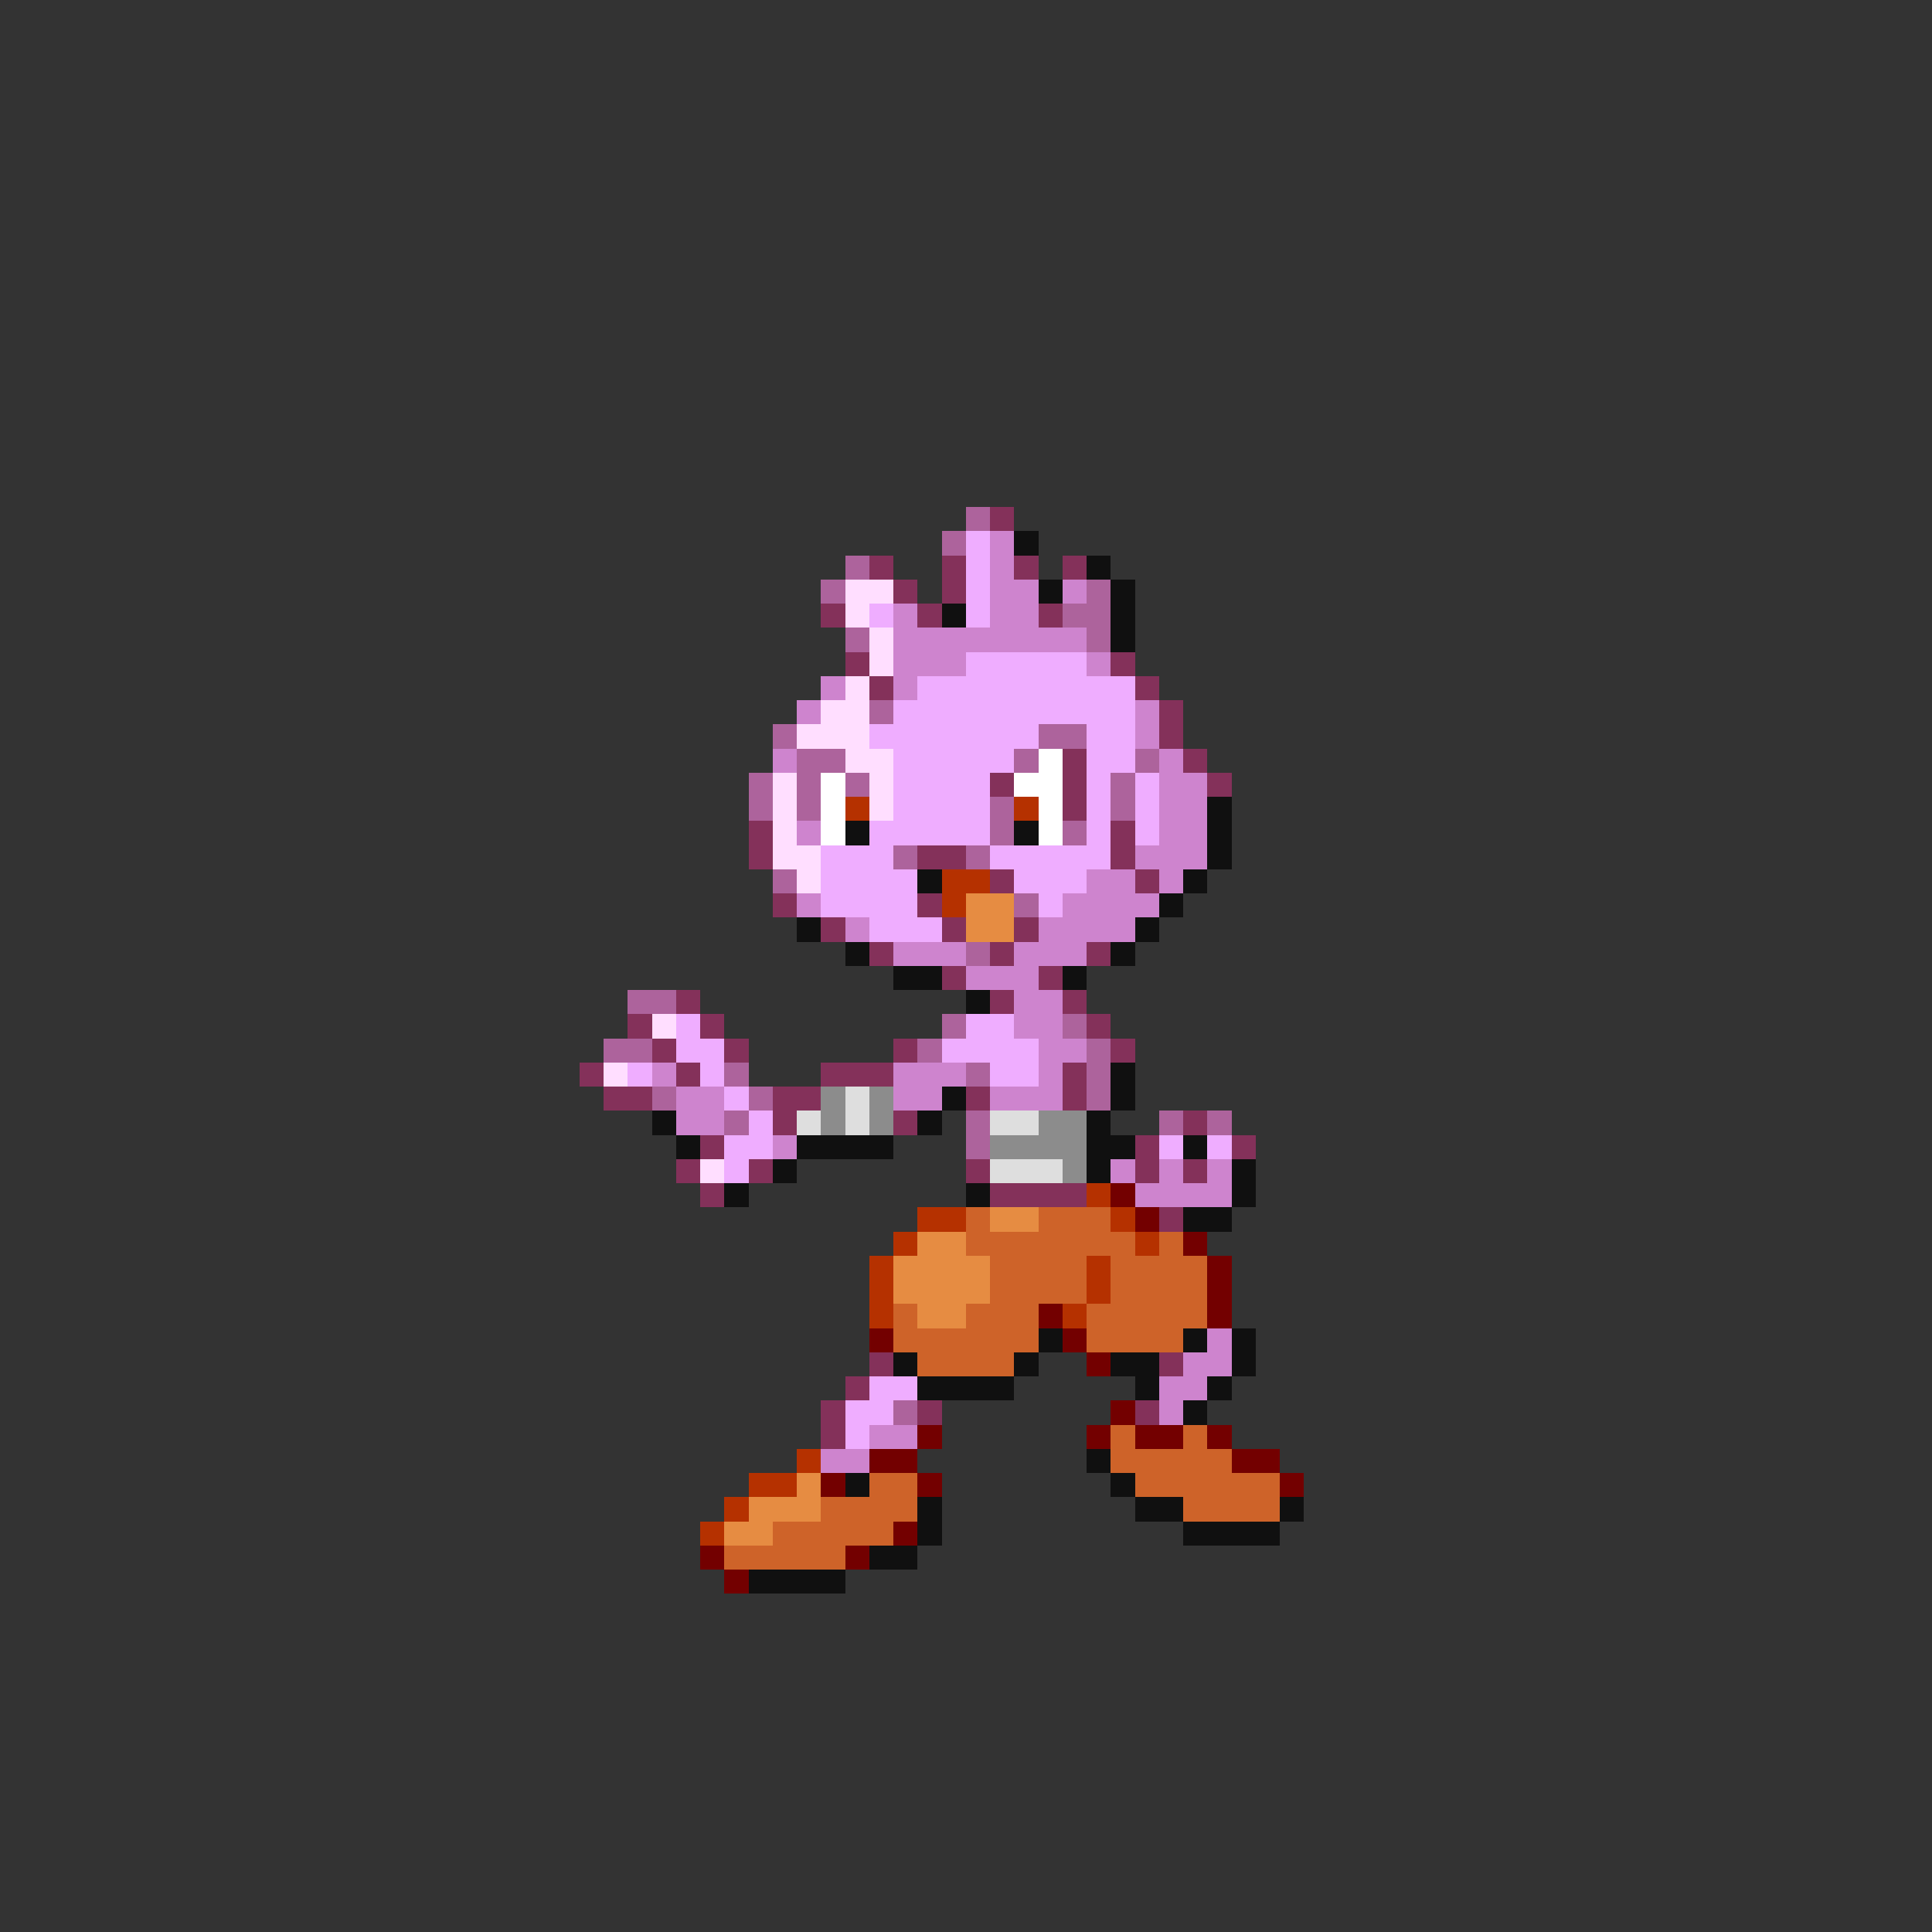 <svg xmlns="http://www.w3.org/2000/svg" viewBox="0 -0.5 80 80" shape-rendering="crispEdges">
<rect x="0" y="-0.5" width="80" height="80" fill="#333333" stroke="none"/>
<path stroke="#ad639c" d="M40 21h1M39 22h1M35 23h1M34 24h1M45 24h1M44 25h2M35 26h1M45 26h1M36 29h1M32 30h1M43 30h2M33 31h2M42 31h1M47 31h1M31 32h1M33 32h1M35 32h1M46 32h1M31 33h1M33 33h1M41 33h1M46 33h1M41 34h1M44 34h1M37 35h1M40 35h1M32 36h1M42 37h1M40 39h1M26 41h2M39 42h1M44 42h1M25 43h2M38 43h1M45 43h1M30 44h1M40 44h1M45 44h1M27 45h1M31 45h1M45 45h1M30 46h1M40 46h1M48 46h1M50 46h1M40 47h1M37 58h1" />
<path stroke="#84315a" d="M41 21h1M36 23h1M39 23h1M42 23h1M44 23h1M37 24h1M39 24h1M34 25h1M38 25h1M43 25h1M35 27h1M46 27h1M36 28h1M47 28h1M48 29h1M48 30h1M44 31h1M49 31h1M41 32h1M44 32h1M50 32h1M44 33h1M31 34h1M46 34h1M31 35h1M38 35h2M46 35h1M41 36h1M47 36h1M32 37h1M38 37h1M34 38h1M39 38h1M42 38h1M36 39h1M41 39h1M45 39h1M39 40h1M43 40h1M28 41h1M41 41h1M44 41h1M26 42h1M29 42h1M45 42h1M27 43h1M30 43h1M37 43h1M46 43h1M24 44h1M28 44h1M34 44h3M44 44h1M25 45h2M32 45h2M40 45h1M44 45h1M32 46h1M37 46h1M49 46h1M29 47h1M47 47h1M51 47h1M28 48h1M31 48h1M40 48h1M47 48h1M49 48h1M29 49h1M41 49h4M48 50h1M36 56h1M48 56h1M35 57h1M34 58h1M38 58h1M47 58h1M34 59h1" />
<path stroke="#efadff" d="M40 22h1M40 23h1M40 24h1M36 25h1M40 25h1M40 27h5M38 28h9M37 29h10M36 30h7M45 30h2M37 31h5M45 31h2M37 32h4M45 32h1M47 32h1M37 33h4M45 33h1M47 33h1M36 34h5M45 34h1M47 34h1M34 35h3M41 35h5M34 36h4M42 36h3M34 37h4M43 37h1M36 38h3M28 42h1M40 42h2M28 43h2M39 43h4M26 44h1M29 44h1M41 44h2M30 45h1M31 46h1M30 47h2M48 47h1M50 47h1M30 48h1M36 57h2M35 58h2M35 59h1" />
<path stroke="#ce84ce" d="M41 22h1M41 23h1M41 24h2M44 24h1M37 25h1M41 25h2M37 26h8M37 27h3M45 27h1M34 28h1M37 28h1M33 29h1M47 29h1M47 30h1M32 31h1M48 31h1M48 32h2M48 33h2M33 34h1M48 34h2M47 35h3M45 36h2M48 36h1M33 37h1M44 37h4M35 38h1M43 38h4M37 39h3M42 39h3M40 40h3M42 41h2M42 42h2M43 43h2M27 44h1M37 44h3M43 44h1M28 45h2M37 45h2M41 45h3M28 46h2M32 47h1M46 48h1M48 48h1M50 48h1M47 49h4M50 55h1M49 56h2M48 57h2M48 58h1M36 59h2M34 60h2" />
<path stroke="#101010" d="M42 22h1M45 23h1M43 24h1M46 24h1M39 25h1M46 25h1M46 26h1M50 33h1M35 34h1M42 34h1M50 34h1M50 35h1M38 36h1M49 36h1M48 37h1M33 38h1M47 38h1M35 39h1M46 39h1M37 40h2M44 40h1M40 41h1M46 44h1M39 45h1M46 45h1M27 46h1M38 46h1M45 46h1M28 47h1M33 47h4M45 47h2M49 47h1M32 48h1M45 48h1M51 48h1M30 49h1M40 49h1M51 49h1M49 50h2M43 55h1M49 55h1M51 55h1M37 56h1M42 56h1M46 56h2M51 56h1M38 57h4M47 57h1M50 57h1M49 58h1M45 60h1M35 61h1M46 61h1M38 62h1M47 62h2M53 62h1M38 63h1M49 63h4M36 64h2M31 65h4" />
<path stroke="#ffdeff" d="M35 24h2M35 25h1M36 26h1M36 27h1M35 28h1M34 29h2M33 30h3M35 31h2M32 32h1M36 32h1M32 33h1M36 33h1M32 34h1M32 35h2M33 36h1M27 42h1M25 44h1M29 48h1" />
<path stroke="#ffffff" d="M43 31h1M34 32h1M42 32h2M34 33h1M43 33h1M34 34h1M43 34h1" />
<path stroke="#b53100" d="M35 33h1M42 33h1M39 36h2M39 37h1M45 49h1M38 50h2M46 50h1M37 51h1M47 51h1M36 52h1M45 52h1M36 53h1M45 53h1M36 54h1M44 54h1M33 60h1M31 61h2M30 62h1M29 63h1" />
<path stroke="#e68c42" d="M40 37h2M40 38h2M41 50h2M38 51h2M37 52h4M37 53h4M38 54h2M33 61h1M31 62h3M30 63h2" />
<path stroke="#8c8c8c" d="M34 45h1M36 45h1M34 46h1M36 46h1M43 46h2M41 47h4M44 48h1" />
<path stroke="#dedede" d="M35 45h1M33 46h1M35 46h1M41 46h2M41 48h3" />
<path stroke="#730000" d="M46 49h1M47 50h1M49 51h1M50 52h1M50 53h1M43 54h1M50 54h1M36 55h1M44 55h1M45 56h1M46 58h1M38 59h1M45 59h1M47 59h2M50 59h1M36 60h2M51 60h2M34 61h1M38 61h1M53 61h1M37 63h1M29 64h1M35 64h1M30 65h1" />
<path stroke="#ce6329" d="M40 50h1M43 50h3M40 51h7M48 51h1M41 52h4M46 52h4M41 53h4M46 53h4M37 54h1M40 54h3M45 54h5M37 55h6M45 55h4M38 56h4M46 59h1M49 59h1M46 60h5M36 61h2M47 61h6M34 62h4M49 62h4M32 63h5M30 64h5" />
</svg>
